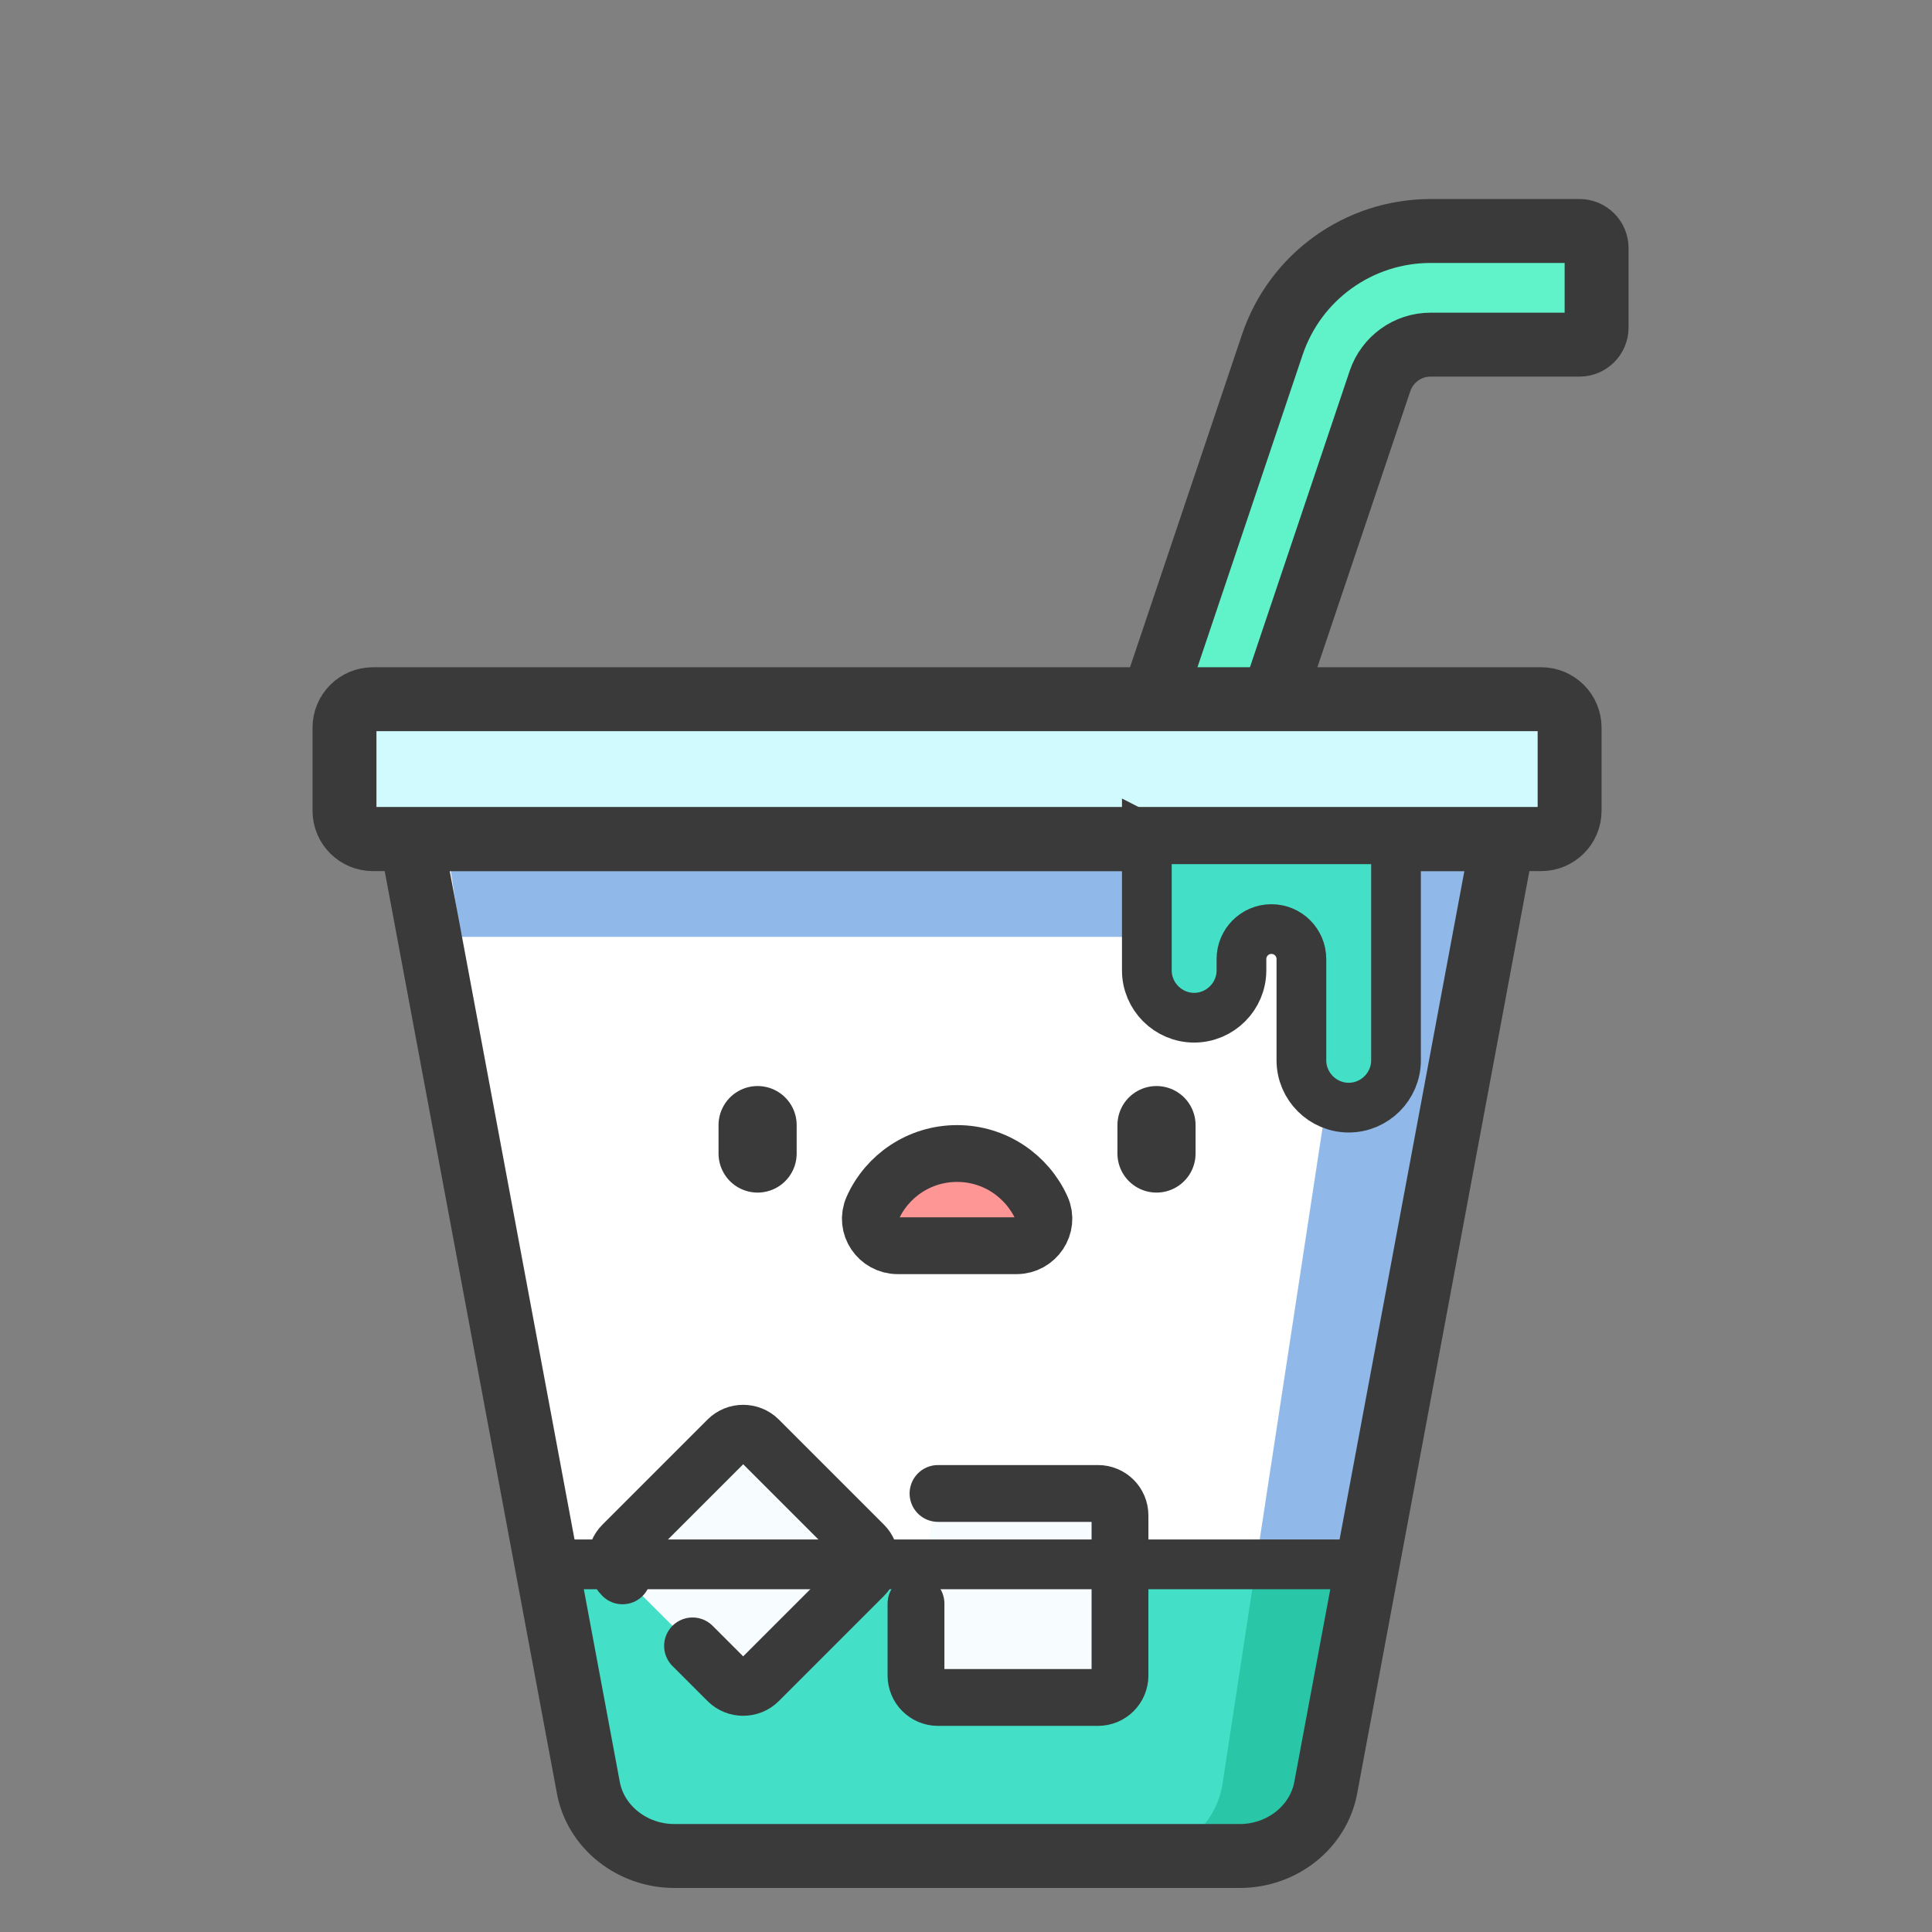 <svg width="136" height="136" viewBox="0 0 136 136" fill="none" xmlns="http://www.w3.org/2000/svg">
<rect x="0" y="0" width="136" height="136" fill="#808080" stroke="none"/>
<g clip-path="url(#clip0_654_67128)">
<path d="M83.97 65.95L76.39 63.4L89.56 24.27C91.17 19.48 95.65 16.26 100.71 16.26H111.19C111.85 16.26 112.39 16.8 112.39 17.46V23.06C112.39 23.72 111.85 24.26 111.19 24.26H100.71C99.09 24.26 97.66 25.29 97.14 26.83L83.97 65.96V65.95Z" fill="#60F3C9" stroke="#3A3A3A" stroke-width="4.5" stroke-miterlimit="10"/>
<path d="M87.27 130.65H47.47C44.51 130.65 41.94 128.62 41.42 125.86L28.95 59.07H105.79L93.32 125.86C92.8 128.62 90.24 130.65 87.27 130.65V130.65Z" fill="white"/>
<path d="M31.39 59.07L32.44 65.95H95.15L86.05 125.56C85.6 128.49 83.08 130.65 80.12 130.65H87.27C90.23 130.65 92.8 128.62 93.32 125.86L105.79 59.07H31.39V59.07Z" fill="#90B9E9"/>
<path d="M108.49 49.22H26.25C25.145 49.22 24.25 50.115 24.25 51.22V57.07C24.25 58.175 25.145 59.07 26.25 59.07H108.49C109.595 59.07 110.49 58.175 110.49 57.07V51.22C110.49 50.115 109.595 49.22 108.49 49.22Z" fill="#D1FAFF" stroke="#3A3A3A" stroke-width="4.5" stroke-miterlimit="10"/>
<path d="M53.33 79.2V81.2" stroke="#3A3A3A" stroke-width="5.5" stroke-miterlimit="10" stroke-linecap="round"/>
<path d="M81.41 79.2V81.2" stroke="#3A3A3A" stroke-width="5.5" stroke-miterlimit="10" stroke-linecap="round"/>
<path d="M67.37 81.2C64.72 81.2 62.44 82.78 61.43 85.04C60.87 86.29 61.82 87.69 63.19 87.69H71.56C72.93 87.69 73.88 86.28 73.32 85.04C72.3 82.78 70.02 81.2 67.38 81.2H67.37Z" fill="#FF9696" stroke="#3A3A3A" stroke-width="4" stroke-miterlimit="10" stroke-linecap="round"/>
<path d="M93.32 125.57L95.8 110.63H38.94L41.42 125.57C41.94 128.33 44.5 130.36 47.47 130.36H87.27C90.23 130.36 92.8 128.33 93.32 125.57Z" fill="#44DFC7"/>
<path d="M87.27 130.36C90.23 130.36 92.8 128.33 93.32 125.57L95.8 110.63H88.34L86.06 125.55C85.71 127.88 84.04 129.7 81.88 130.36H87.27Z" fill="#2AC6A8"/>
<path d="M43.82 110.93C43.22 110.33 43.22 109.34 43.82 108.74L51.22 101.34C51.82 100.74 52.81 100.74 53.41 101.34L60.81 108.74C61.41 109.34 61.41 110.33 60.81 110.93L53.41 118.33C52.81 118.93 51.82 118.93 51.22 118.33L48.75 115.86" fill="#F7FCFF"/>
<path d="M43.82 110.93C43.22 110.33 43.22 109.34 43.82 108.74L51.22 101.34C51.82 100.74 52.81 100.74 53.41 101.34L60.81 108.74C61.41 109.34 61.41 110.33 60.81 110.93L53.41 118.33C52.81 118.93 51.82 118.93 51.22 118.33L48.75 115.86" stroke="#3A3A3A" stroke-width="4" stroke-miterlimit="10" stroke-linecap="round"/>
<path d="M66.03 105.13H77.29C78.15 105.13 78.84 105.82 78.84 106.68V117.94C78.84 118.8 78.15 119.49 77.29 119.49H66.03C65.17 119.49 64.48 118.8 64.48 117.94V112.88" fill="#F7FCFF"/>
<path d="M66.03 105.13H77.29C78.15 105.13 78.84 105.82 78.84 106.68V117.94C78.84 118.8 78.15 119.49 77.29 119.49H66.03C65.17 119.49 64.48 118.8 64.48 117.94V112.88" stroke="#3A3A3A" stroke-width="4" stroke-miterlimit="10" stroke-linecap="round"/>
<path d="M87.27 130.65H47.47C44.51 130.65 41.94 128.62 41.42 125.86L28.95 59.07H105.79L93.32 125.86C92.8 128.62 90.24 130.65 87.27 130.65V130.65Z" stroke="#3A3A3A" stroke-width="4.5" stroke-miterlimit="10"/>
<path d="M80.73 59.07V68.31C80.73 70.14 82.23 71.64 84.06 71.64C85.89 71.64 87.39 70.14 87.39 68.31V67.51C87.39 66.35 88.33 65.4 89.5 65.4C90.66 65.4 91.61 66.34 91.61 67.51V74.64C91.61 76.47 93.11 77.97 94.94 77.97C96.77 77.97 98.27 76.47 98.27 74.64V59.08H80.75L80.73 59.07Z" fill="#44DFC7" stroke="#3A3A3A" stroke-width="3.5" stroke-miterlimit="10"/>
<path d="M95.8 110.12H38.94" stroke="#3A3A3A" stroke-width="3.5" stroke-miterlimit="10" stroke-linecap="round"/>
</g>
<defs>
<clipPath id="clip0_654_67128">
<rect width="92.64" height="118.9" fill="white" transform="translate(22 14)"/>
</clipPath>
</defs>
</svg>
